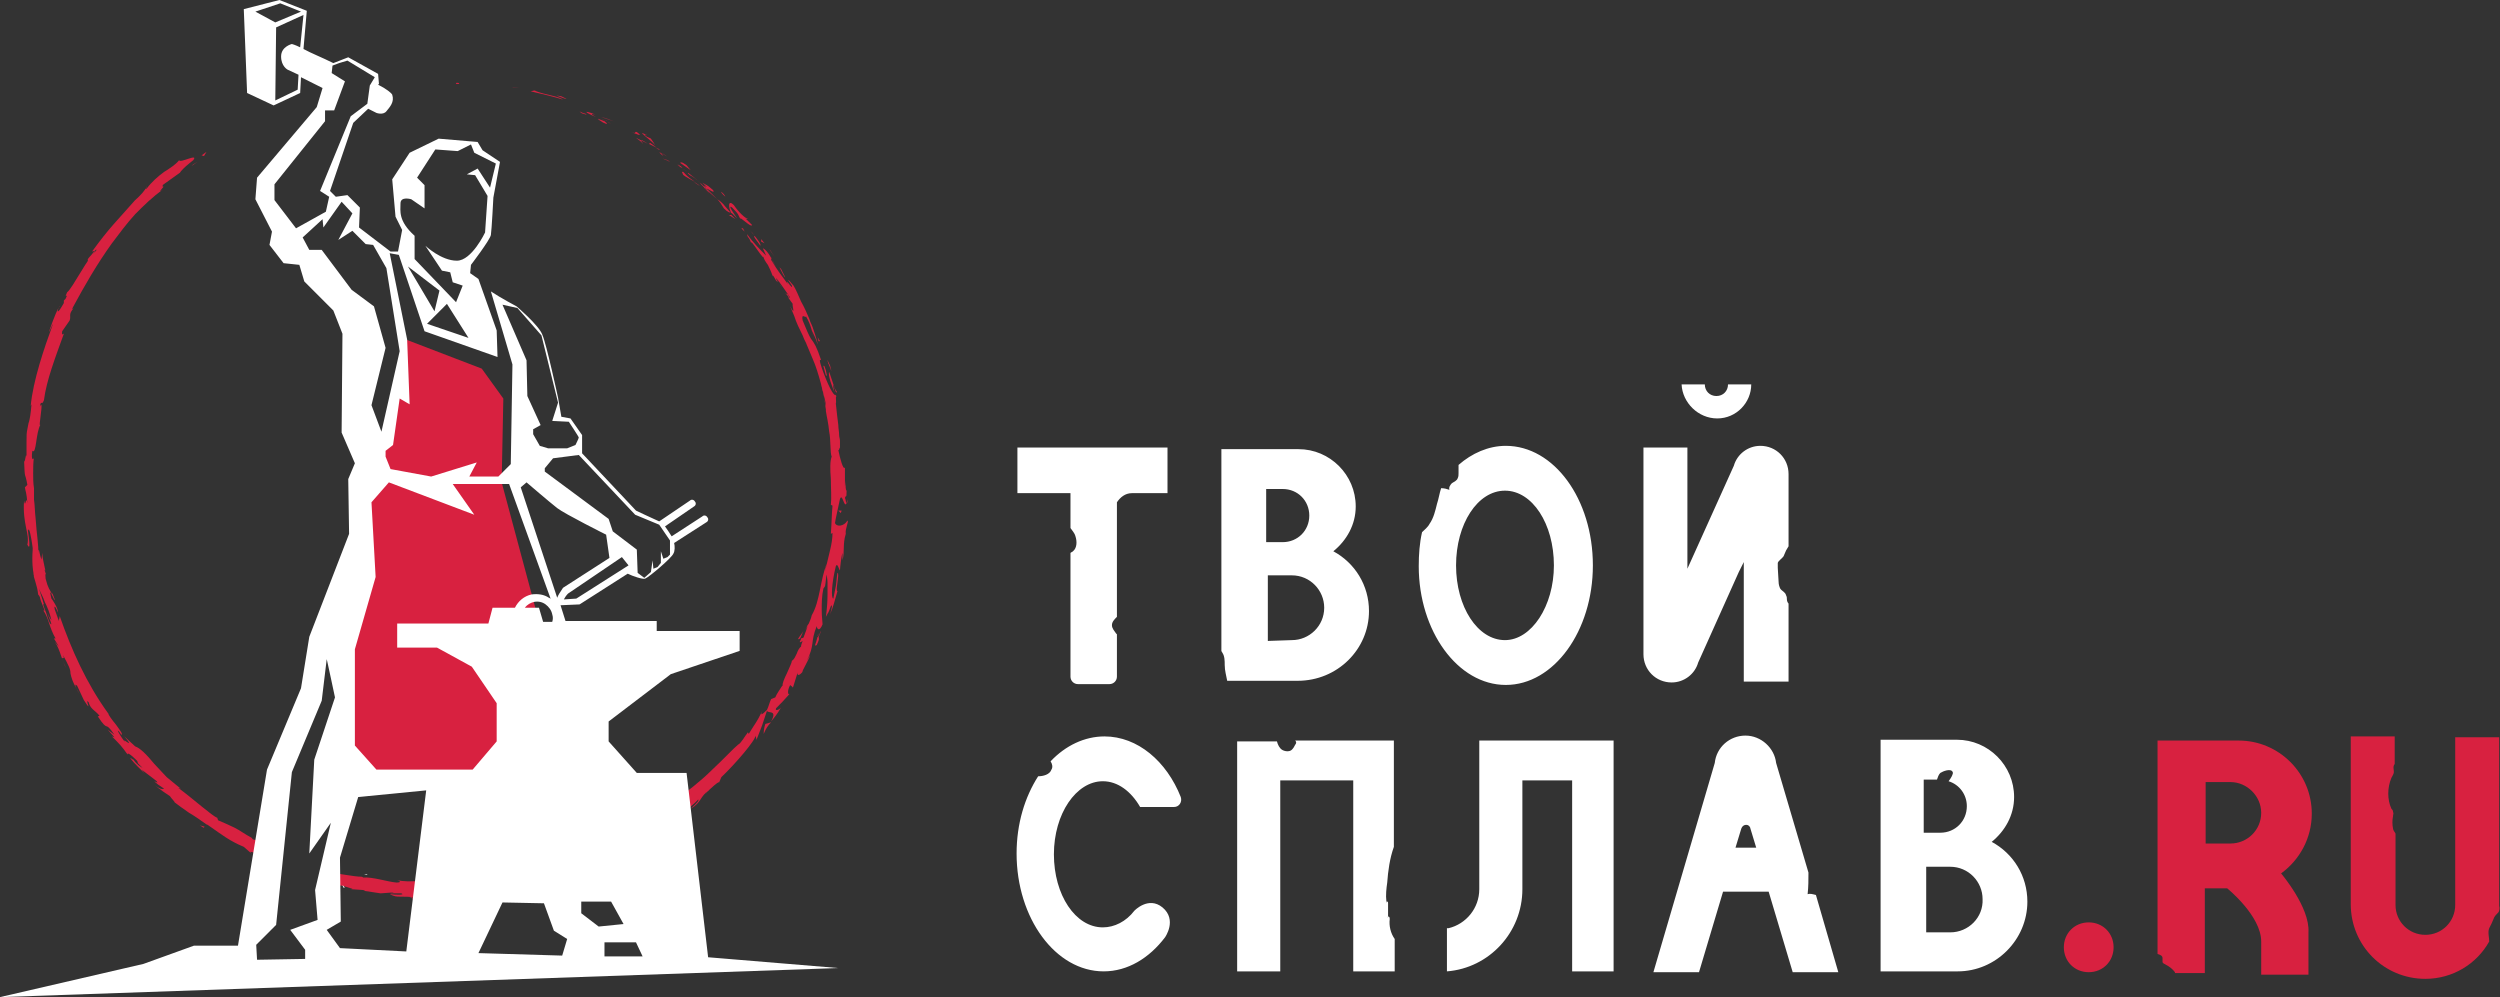 <svg width="173" height="69" viewBox="0 0 173 69" fill="none" xmlns="http://www.w3.org/2000/svg">
<rect x="0" y="0" width="173" height="69" fill="#333333" stroke="none"/>
<path d="M46.363 11.203L46.133 11.088C46.019 11.031 45.961 11.031 45.846 10.973C46.076 11.031 46.248 11.088 46.363 11.203Z" fill="#D82140"/>
<path d="M45.904 10.801L45.789 10.629C45.732 10.571 45.674 10.571 45.617 10.514C45.617 10.514 45.674 10.629 45.904 10.801Z" fill="#D82140"/>
<path d="M46.191 10.858C46.133 10.801 46.019 10.743 45.789 10.571C45.961 10.743 46.133 10.801 46.191 10.858Z" fill="#D82140"/>
<path d="M48.027 12.582C48.142 12.697 48.256 12.754 48.428 12.869C48.314 12.754 48.199 12.697 48.027 12.582Z" fill="#D82140"/>
<path d="M47.224 12.065C47.511 12.295 47.797 12.41 48.084 12.582C47.855 12.41 47.568 12.237 47.281 11.893C47.051 11.835 47.396 12.18 47.224 12.065Z" fill="#D82140"/>
<path d="M51.527 16.029L51.412 15.799H51.297L51.527 16.029Z" fill="#D82140"/>
<path d="M52.158 16.259C52.101 16.144 52.043 16.087 51.929 15.972C51.871 15.914 52.043 16.087 52.158 16.259Z" fill="#D82140"/>
<path d="M46.937 11.49C46.879 11.49 46.879 11.433 46.937 11.49V11.49Z" fill="#D82140"/>
<path d="M50.896 15.167L50.609 14.88H50.437L50.896 15.167Z" fill="#D82140"/>
<path d="M45.674 10.341L45.388 10.226L45.56 10.341H45.674Z" fill="#D82140"/>
<path d="M44.068 9.135C43.838 9.077 44.125 9.307 43.666 9.135C44.01 9.25 44.584 9.537 44.068 9.135Z" fill="#D82140"/>
<path d="M44.469 9.939C44.527 9.939 44.355 9.767 44.355 9.709L44.01 9.537C44.182 9.652 44.469 9.882 44.469 9.939Z" fill="#D82140"/>
<path d="M47.224 11.605C47.109 11.49 46.994 11.433 46.879 11.376L46.937 11.433C47.051 11.548 47.109 11.605 47.224 11.605Z" fill="#D82140"/>
<path d="M42.461 8.388C42.174 8.273 41.887 8.158 41.6 8.101C41.945 8.216 42.289 8.331 42.633 8.445L42.461 8.388Z" fill="#D82140"/>
<path d="M44.355 9.709L44.814 9.939C44.469 9.709 44.355 9.652 44.355 9.709Z" fill="#D82140"/>
<path d="M41.83 8.331C41.887 8.331 41.773 8.273 41.543 8.216C41.715 8.273 41.887 8.331 42.059 8.388C42.002 8.388 42.059 8.331 41.83 8.331Z" fill="#D82140"/>
<path d="M44.871 9.939L45.445 10.226L44.986 9.882C44.928 9.882 44.986 9.997 44.871 9.939Z" fill="#D82140"/>
<path d="M44.584 9.365L44.642 9.422C44.928 9.652 45.273 9.939 45.33 10.054C45.273 9.939 45.215 9.824 45.043 9.595C44.986 9.537 44.871 9.537 44.699 9.422C44.527 9.25 44.699 9.365 44.756 9.365C44.584 9.25 44.24 9.077 44.584 9.365Z" fill="#D82140"/>
<path d="M44.699 9.25C44.699 9.307 44.699 9.307 44.699 9.25C44.814 9.307 44.814 9.365 44.699 9.25Z" fill="#D82140"/>
<path d="M52.216 16.316C52.101 16.374 52.388 16.661 52.617 17.006C52.675 16.891 52.445 16.604 52.216 16.316Z" fill="#D82140"/>
<path d="M50.093 13.444C50.035 13.386 49.978 13.329 49.92 13.271V13.329C50.093 13.559 50.322 13.731 50.093 13.444Z" fill="#D82140"/>
<path d="M47.51 11.433C47.109 11.146 47.166 11.261 47.051 11.261L47.797 11.778L47.51 11.433Z" fill="#D82140"/>
<path d="M53.65 18.04C53.707 18.155 53.822 18.327 53.937 18.442C53.822 18.327 53.707 18.155 53.65 18.04Z" fill="#D82140"/>
<path d="M53.765 18.5C53.822 18.557 53.822 18.557 53.88 18.557C53.822 18.557 53.822 18.557 53.765 18.5Z" fill="#D82140"/>
<path d="M54.339 19.189L54.052 18.614C54.052 18.614 53.994 18.557 53.937 18.5C54.109 18.844 54.281 19.189 54.339 19.189Z" fill="#D82140"/>
<path d="M53.593 17.753L53.248 17.236L53.306 17.351L53.593 17.753Z" fill="#D82140"/>
<path d="M52.675 16.546V16.719L52.904 16.834L52.675 16.546Z" fill="#D82140"/>
<path d="M47.625 11.95C47.453 11.778 47.338 11.72 47.166 11.663C47.338 11.72 47.51 11.835 47.625 11.95C47.683 12.008 47.74 12.008 47.625 11.95Z" fill="#D82140"/>
<path d="M57.15 25.624C57.093 25.451 57.035 25.221 56.978 25.336L57.15 25.968C57.265 26.083 57.208 25.911 57.15 25.624Z" fill="#D82140"/>
<path d="M57.437 25.279C57.38 25.221 57.15 24.59 57.322 25.164C57.38 25.221 57.667 26.141 57.437 25.279Z" fill="#D82140"/>
<path d="M48.773 13.042C48.773 12.984 48.773 12.984 48.773 13.042C48.773 13.042 48.83 13.042 48.773 13.042C48.83 13.042 48.83 13.042 48.83 13.042C49.117 13.271 48.888 13.099 48.773 13.042C48.83 13.042 48.773 13.042 48.773 13.042L49.633 13.789C49.461 13.616 49.232 13.386 48.888 13.042C49.06 13.099 49.519 13.444 49.346 13.156C48.83 12.697 48.945 12.869 48.601 12.639C49.404 13.386 48.314 12.467 48.888 13.042C48.715 12.927 48.601 12.754 48.428 12.639C48.543 12.812 48.715 12.927 48.773 13.042C48.83 13.042 48.773 13.042 48.773 13.042Z" fill="#D82140"/>
<path d="M49.06 13.386C49.002 13.271 48.888 13.156 48.773 13.042C48.888 13.156 49.06 13.386 49.06 13.386Z" fill="#D82140"/>
<path d="M51.011 15.11C50.896 14.938 50.265 14.076 50.666 14.363C51.183 14.88 51.068 14.88 51.24 15.167C51.125 14.88 51.986 15.799 52.043 15.569L51.584 15.11C51.584 15.11 51.814 15.225 51.699 15.11C51.584 15.11 51.125 14.708 50.781 14.191C50.379 13.789 50.379 14.306 50.609 14.765C50.609 14.708 50.609 14.708 51.011 15.11Z" fill="#D82140"/>
<path d="M47.74 12.122C47.969 12.237 48.199 12.41 48.428 12.639C48.199 12.41 47.912 12.18 47.683 12.008C47.625 11.95 47.51 11.95 47.74 12.122Z" fill="#D82140"/>
<path d="M50.552 14.708L50.15 14.248C50.035 14.076 49.863 13.961 49.748 13.846L49.806 13.903L49.633 13.789C49.806 13.961 49.92 14.133 50.093 14.421C50.38 14.708 50.494 14.708 50.552 14.708Z" fill="#D82140"/>
<path d="M56.634 23.613H56.749L56.576 23.326C56.634 23.498 56.634 23.498 56.634 23.613Z" fill="#D82140"/>
<path d="M53.937 19.419C53.994 19.534 53.994 19.591 54.052 19.706C54.052 19.706 53.994 19.591 53.937 19.419Z" fill="#D82140"/>
<path d="M24.444 61.416C24.329 61.416 24.272 61.416 24.157 61.359C24.272 61.359 24.386 61.416 24.444 61.416Z" fill="white"/>
<path d="M56.576 44.066C56.462 44.583 56.289 44.755 56.519 44.64C56.863 43.893 56.462 44.41 56.806 43.721C56.863 43.491 56.576 44.238 56.576 44.066Z" fill="#D82140"/>
<path d="M55.257 44.238L55.371 44.181C55.486 43.951 55.544 43.721 55.658 43.549C55.486 43.893 55.142 44.238 55.257 44.238Z" fill="#D82140"/>
<path d="M57.208 28.496C57.208 28.439 57.208 28.381 57.208 28.324C57.15 28.094 57.093 27.807 57.035 27.52C57.093 27.807 57.093 28.151 57.208 28.496Z" fill="#D82140"/>
<path d="M25.419 60.497C25.247 60.497 25.19 60.497 25.19 60.497C25.362 60.554 25.419 60.554 25.419 60.497Z" fill="white"/>
<path d="M52.847 50.788C53.019 50.386 53.134 50.213 53.363 49.983L52.962 50.098C52.904 50.271 52.847 50.5 52.847 50.788Z" fill="#D82140"/>
<path d="M53.306 49.983C53.363 49.926 53.363 49.926 53.306 49.983C53.363 49.926 53.306 49.983 53.306 49.983Z" fill="#D82140"/>
<path d="M41.887 59.233C42.002 59.176 42.174 59.176 42.404 59.061L41.887 59.233Z" fill="white"/>
<path d="M42.461 59.003C42.404 59.003 42.404 59.003 42.346 59.003C42.289 59.061 42.289 59.061 42.461 59.003Z" fill="white"/>
<path d="M57.035 27.52C56.978 27.117 56.978 26.773 56.863 26.658C56.921 27.003 56.978 27.29 57.035 27.52Z" fill="#D82140"/>
<path d="M58.642 36.023C58.413 36.425 57.896 36.482 57.782 36.195C57.782 36.08 58.068 34.816 58.126 34.529C58.298 34.069 58.413 35.218 58.585 34.816C58.527 34.816 58.527 34.529 58.47 34.471C58.527 34.184 58.585 34.586 58.585 33.954C58.413 33.839 58.642 32.69 58.47 33.667C58.47 33.092 58.47 33.035 58.47 32.346C58.355 32.575 58.126 31.714 58.011 31.139C58.068 31.197 58.068 31.024 58.126 30.967C58.126 30.794 58.126 30.679 58.126 30.507C58.126 30.392 58.068 30.22 58.068 30.105C58.068 29.875 58.011 29.645 58.011 29.416C57.954 28.956 57.896 28.496 57.839 27.922C57.896 27.807 57.782 27.29 57.896 27.462C57.839 27.29 57.724 27.175 57.667 26.83C57.609 26.141 57.896 27.577 57.896 27.06C57.782 27.06 57.552 26.198 57.38 25.738C57.265 25.911 57.609 26.888 57.839 27.347C57.667 27.405 57.265 26.6 56.863 25.451C56.577 24.59 56.863 25.049 56.806 24.877C56.519 24.015 56.347 23.728 56.117 23.441C55.945 23.153 55.831 22.866 55.544 22.177C55.429 21.602 55.773 22.062 55.773 21.889C56.175 22.579 56.175 22.981 56.347 23.498L56.175 22.866C56.29 23.096 56.519 23.555 56.577 23.843C56.577 23.728 56.519 23.498 56.404 23.153C56.347 22.981 56.29 22.808 56.232 22.636C56.175 22.464 56.06 22.291 56.003 22.062C55.831 21.659 55.658 21.257 55.429 20.855C55.257 20.453 55.085 20.051 54.913 19.764C54.74 19.591 54.511 19.247 54.568 19.419L54.798 19.764C54.913 20.166 54.281 19.132 54.511 19.649C54.166 19.189 53.765 18.672 53.363 17.983V17.81C53.363 17.81 53.421 17.925 53.478 18.097C53.535 18.212 53.65 18.385 53.708 18.5C53.535 18.212 53.191 17.351 52.789 17.178L53.019 17.695C52.617 17.293 52.101 16.776 51.699 16.201C51.757 16.546 51.814 16.316 51.986 16.834C51.871 16.374 53.019 18.327 52.789 17.638C52.847 17.925 52.962 18.097 53.134 18.327C53.248 18.557 53.363 18.787 53.478 19.132C53.478 19.074 53.421 18.902 53.708 19.419C53.708 19.419 53.765 19.476 53.822 19.534C53.822 19.534 53.822 19.534 53.822 19.591V19.534C53.765 19.419 53.708 19.304 53.708 19.247C53.937 19.476 54.453 20.281 54.626 20.51C54.74 20.855 54.511 20.395 54.568 20.625L54.855 21.027C54.798 21.142 55.085 21.947 54.683 21.2L54.97 21.889C55.085 22.291 55.371 22.866 55.544 23.211C55.658 23.555 55.945 24.015 55.773 23.728L56.232 24.819C56.462 25.336 56.634 25.911 56.806 26.543C56.863 26.83 56.978 27.117 57.035 27.462C57.093 27.634 57.093 27.749 57.15 27.922C57.15 28.094 57.15 28.266 57.15 28.439C57.208 28.841 57.322 29.243 57.38 29.875C57.495 30.392 57.437 31.369 57.552 31.599C57.437 31.886 57.437 32.46 57.495 33.15C57.495 33.782 57.552 34.471 57.495 34.931L57.609 34.988C57.552 35.62 57.552 36.195 57.495 36.942L57.609 36.884C57.609 37.229 57.552 37.631 57.437 38.091C57.322 38.55 57.208 39.067 57.093 39.527C57.093 39.47 57.15 39.182 57.208 39.01C56.749 40.159 56.749 41.595 56.175 42.572C56.117 42.859 56.003 43.032 55.945 43.204V43.147C55.945 43.147 55.945 43.204 55.888 43.261C55.831 43.376 55.773 43.491 55.716 43.606C55.773 43.491 55.831 43.434 55.888 43.319C55.831 43.491 55.716 43.836 55.601 44.123L55.429 44.181V44.238C55.257 44.525 55.371 44.468 55.544 44.353C55.486 44.525 55.429 44.64 55.429 44.755C55.314 44.813 55.199 45.042 55.142 45.215C55.027 45.445 54.97 45.617 54.798 45.732C54.798 45.847 54.626 46.191 54.453 46.594C54.281 46.938 54.109 47.34 54.166 47.456C54.166 47.456 54.109 47.513 54.166 47.398C53.994 47.685 53.765 47.972 53.65 48.26L53.363 48.375C53.248 48.605 53.191 48.892 53.076 49.122C52.732 49.466 52.56 49.581 52.789 49.122C52.273 50.156 52.33 49.926 51.814 50.788L51.757 50.673C51.527 50.96 51.298 51.42 51.068 51.535C50.781 51.764 50.093 52.511 49.289 53.258C48.486 54.062 47.511 54.809 46.707 55.384C47.166 55.384 45.904 55.843 45.961 56.016C45.846 56.016 45.56 56.188 45.789 55.958C45.387 56.303 45.043 56.475 44.756 56.648C44.469 56.82 44.24 56.992 43.953 57.222C43.838 57.222 44.068 57.05 44.01 57.05C43.953 57.107 43.781 57.28 43.666 57.28C43.551 57.28 43.781 57.165 43.896 57.05C43.035 57.567 42.977 57.797 43.035 57.969C42.518 58.142 42.289 58.256 42.002 58.544C41.83 58.544 41.486 58.659 42.059 58.371C41.887 58.429 41.371 58.659 40.912 58.831C40.453 59.003 39.994 59.233 39.994 59.291C39.879 59.291 39.535 59.463 39.42 59.52C38.617 59.75 38.559 59.808 37.813 60.038L38.043 59.98C37.813 60.21 37.412 60.21 36.781 60.382C35.289 60.554 36.149 60.612 34.715 60.727L34.83 60.842C34.715 61.129 33.51 60.899 32.706 61.072C32.821 61.072 32.936 61.072 32.993 61.129C32.534 61.244 31.674 60.899 31.215 60.899C31.1 60.899 31.387 60.842 31.502 60.842C30.297 60.727 31.329 61.014 30.469 61.072C30.297 61.014 30.698 60.842 30.067 60.899C29.78 60.842 28.288 61.129 27.485 60.899C27.657 60.957 27.829 61.072 27.428 61.072C26.796 61.014 25.764 60.669 25.132 60.727C25.075 60.669 25.018 60.669 25.018 60.669C24.501 60.669 23.468 60.44 23.124 60.44C23.067 60.382 22.952 60.267 22.78 60.21L22.665 61.244C23.009 61.301 23.124 61.129 23.927 61.359C24.272 61.474 24.559 61.531 24.272 61.531L25.132 61.589C25.305 61.646 25.305 61.646 25.19 61.646C25.591 61.704 25.993 61.761 26.337 61.819C26.509 61.819 26.968 61.761 27.141 61.761C27.485 61.819 26.968 61.761 27.026 61.819H27.772C28.059 61.933 27.485 61.933 26.968 61.876C27.313 62.048 27.428 62.048 27.715 62.048C27.944 62.048 28.288 62.048 29.034 62.106C28.805 62.106 28.575 62.106 28.346 62.106C28.805 62.278 29.321 62.278 30.124 62.393C29.952 62.336 28.575 62.106 29.378 62.048C29.608 62.048 29.895 62.106 30.297 62.048C30.297 62.163 30.698 62.106 31.215 62.106L31.157 62.278C31.731 62.221 31.674 62.106 32.018 62.048C32.649 61.991 32.764 62.106 32.936 62.221C33.911 62.106 32.248 62.106 33.395 61.933C34.198 61.876 34.772 61.704 35.748 61.474C36.321 61.416 35.69 61.589 35.862 61.589L36.321 61.359C36.436 61.359 36.436 61.359 36.379 61.416C36.781 61.301 36.379 61.244 37.01 61.072C37.125 60.842 38.444 60.957 39.133 60.497C39.363 60.497 39.076 60.612 39.133 60.669C39.65 60.44 39.879 60.325 40.108 60.21C40.281 60.095 40.453 59.98 40.912 59.75L41.658 59.52C41.084 59.635 41.715 59.233 42.231 58.888C42.002 58.946 41.83 58.946 41.715 59.003C42.002 58.831 42.289 58.659 42.633 58.486C42.748 58.429 42.691 58.544 42.576 58.659C42.633 58.601 42.691 58.601 42.748 58.544C43.092 58.429 42.977 58.601 42.748 58.773C42.633 58.831 42.518 58.831 42.346 58.888C42.174 59.118 42.002 59.291 42.059 59.348C42.117 59.291 42.231 59.233 42.346 59.176C42.289 59.233 42.289 59.291 42.289 59.291C42.346 59.291 42.404 59.233 42.576 59.118L42.863 59.176V59.118C43.322 58.946 43.723 58.773 44.125 58.544C44.527 58.256 44.871 57.912 45.273 57.51C45.674 57.165 46.133 56.705 46.707 56.246C46.478 56.59 46.764 56.475 46.822 56.59C46.363 56.705 45.904 57.337 45.158 57.797C45.502 57.567 45.502 57.682 45.387 57.739C45.789 57.452 46.133 57.107 46.535 56.82C46.592 56.935 46.822 56.705 47.166 56.533C46.822 56.533 47.912 55.786 48.314 55.326C48.371 55.384 48.314 55.499 47.797 55.958C48.543 55.556 48.429 55.097 49.06 54.694C48.945 54.809 48.83 54.867 48.83 54.924C49.117 54.58 49.863 53.947 49.748 54.177L49.92 53.775C50.781 52.971 52.33 51.19 52.273 50.903C52.273 50.903 52.388 51.19 52.33 51.247L52.732 50.213L53.076 49.179C53.134 49.409 53.822 49.064 53.363 49.926C53.535 49.696 53.765 49.466 54.052 48.949C53.937 49.122 53.593 49.236 53.708 49.007C54.224 48.49 54.052 48.662 54.683 47.972C54.511 48.202 54.453 47.8 54.683 47.398C54.683 47.456 54.913 47.513 54.855 47.628C54.97 47.283 55.085 46.881 55.199 46.536C55.142 46.824 55.371 46.709 55.544 46.479C55.429 46.536 56.003 45.617 56.06 45.33C56.003 45.445 55.888 45.617 55.831 45.732C56.404 44.583 56.06 44.468 56.519 43.319C56.519 43.491 56.691 43.779 56.921 43.204C56.921 43.032 56.863 42.687 56.863 42.227C56.863 41.768 56.863 41.251 56.978 40.734L57.093 40.561C57.15 40.274 57.15 39.987 57.208 39.757C57.208 39.872 57.265 40.102 57.265 40.331C57.265 40.561 57.265 40.849 57.265 41.136C57.265 41.71 57.208 42.285 57.15 42.687C57.38 42.227 57.265 42.572 57.495 41.94C57.667 41.71 57.495 42.342 57.437 42.515C57.667 41.998 57.782 41.48 57.954 40.906C57.782 40.963 58.126 39.642 57.954 39.642C57.896 39.929 57.896 40.217 57.839 40.561L57.667 41.423C57.495 41.423 57.552 40.331 57.839 39.182C57.954 38.895 58.068 39.47 58.126 39.47C58.126 39.297 58.24 38.378 58.298 38.263V38.78C58.47 38.148 58.298 37.689 58.527 36.942C58.47 36.597 58.757 36.08 58.642 36.023ZM55.371 22.234C55.429 22.234 55.429 22.234 55.371 22.234C55.544 22.636 55.486 22.521 55.371 22.234ZM28.747 61.933C28.977 61.819 29.149 61.876 29.493 61.933C29.321 61.933 28.919 61.991 28.747 61.933ZM43.322 58.371C43.494 58.256 43.666 58.199 43.896 58.084C43.781 58.199 43.609 58.314 43.322 58.371Z" fill="#D82140"/>
<path d="M52.732 17.58C52.732 17.58 52.732 17.695 52.675 17.58L53.019 18.04C52.847 17.81 52.789 17.753 52.732 17.58Z" fill="#D82140"/>
<path d="M58.183 35.505L58.24 35.333H58.011L58.183 35.505Z" fill="#D82140"/>
<path d="M54.568 20.453C54.511 20.281 54.396 20.395 54.396 20.281C54.281 20.223 54.511 20.453 54.626 20.625C54.74 20.855 54.798 20.913 54.568 20.453Z" fill="#D82140"/>
<path d="M42.518 58.601C42.576 58.601 42.576 58.601 42.633 58.601C42.691 58.544 42.748 58.429 42.863 58.371C42.748 58.429 42.633 58.486 42.518 58.601Z" fill="white"/>
<path d="M54.052 19.821C54.109 19.878 54.166 19.993 54.224 20.108C54.166 19.993 54.109 19.878 54.052 19.821C54.052 19.764 54.109 19.821 54.052 19.821Z" fill="#D82140"/>
<path d="M53.88 19.534C53.822 19.476 53.822 19.419 53.765 19.361C53.765 19.304 53.765 19.304 53.88 19.534Z" fill="#D82140"/>
<path d="M54.052 19.821C53.937 19.591 54.052 19.764 54.052 19.821V19.821Z" fill="#D82140"/>
<path d="M58.126 30.967C58.183 30.909 58.183 30.909 58.126 30.967V30.967Z" fill="white"/>
<path d="M58.642 34.471C58.642 34.644 58.585 34.758 58.585 34.816C58.642 34.816 58.642 34.758 58.642 34.471Z" fill="#D82140"/>
<path d="M23.755 61.416H23.87L23.698 61.244L23.755 61.416Z" fill="white"/>
<path d="M37.125 6.32L37.01 6.262C36.895 6.262 36.78 6.32 36.723 6.32C37.469 6.492 38.444 6.722 38.961 6.894C38.674 6.664 37.699 6.55 37.125 6.32Z" fill="#D82140"/>
<path d="M35.518 6.032H35.403L35.977 6.09L35.518 6.032Z" fill="#D82140"/>
<path d="M39.19 6.837L38.846 6.664L38.502 6.607C38.674 6.664 39.19 6.894 39.19 6.837Z" fill="#D82140"/>
<path d="M14.287 10.514C14.173 10.571 14.001 10.743 13.943 10.743L14.115 10.801L14.287 10.514Z" fill="#D82140"/>
<path d="M31.731 5.745C31.502 5.688 31.559 5.803 31.559 5.803C31.903 5.86 31.731 5.688 31.731 5.745Z" fill="#D82140"/>
<path d="M41.658 8.445C42.117 8.675 42.059 8.56 41.83 8.388C41.658 8.331 41.543 8.273 41.371 8.216C41.428 8.331 41.83 8.503 41.658 8.445Z" fill="#D82140"/>
<path d="M41.199 7.928C40.338 7.584 40.395 7.756 41.256 8.101C41.027 7.986 40.74 7.813 41.199 7.928Z" fill="#D82140"/>
<path d="M40.223 7.756C39.879 7.641 40.453 7.928 40.223 7.756V7.756Z" fill="#D82140"/>
<path d="M56.576 44.066C56.576 44.008 56.634 43.893 56.634 43.836C56.576 43.951 56.576 44.008 56.576 44.066Z" fill="#D82140"/>
<path d="M40.166 7.756C40.223 7.756 40.223 7.813 40.223 7.813C40.281 7.871 40.395 7.871 40.568 7.928C40.51 7.813 40.969 8.043 40.166 7.756Z" fill="#D82140"/>
<path d="M14.173 57.222C14.058 57.165 13.943 57.165 13.829 57.107C14.23 57.395 14.058 57.222 14.173 57.222Z" fill="#D82140"/>
<path d="M17.902 59.578C18.132 59.693 18.419 59.808 18.648 59.865C18.132 59.693 17.902 59.406 17.902 59.578Z" fill="white"/>
<path d="M42.059 8.445C42.117 8.503 42.174 8.503 42.289 8.56L42.059 8.445Z" fill="#D82140"/>
<path d="M30.985 62.221C30.928 62.163 30.813 62.163 30.583 62.163L30.985 62.221Z" fill="white"/>
<path d="M13.255 11.49L13.656 11.203L13.37 11.376L13.255 11.49Z" fill="#D82140"/>
<path d="M3.213 42.4C3.213 42.342 3.213 42.342 3.213 42.4C3.099 42.112 3.099 42.17 3.213 42.4Z" fill="#D82140"/>
<path d="M4.074 21.257L4.131 21.2C4.131 21.2 4.074 21.2 4.074 21.257Z" fill="#D82140"/>
<path d="M17.845 59.118C18.706 59.463 18.132 59.406 18.419 59.578C18.534 59.635 18.706 59.635 18.878 59.693L18.935 58.601C18.591 58.429 18.304 58.314 18.075 58.256C17.845 58.142 17.673 58.142 17.501 58.084C17.329 57.969 17.501 58.027 17.501 58.027C16.87 57.682 16.583 57.452 16.238 57.28C15.894 57.107 15.607 56.992 15.091 56.763L15.034 56.59C14.689 56.475 13.427 55.326 12.337 54.522C12.337 54.522 12.394 54.522 12.509 54.58C12.222 54.35 11.878 54.062 11.533 53.775C11.246 53.488 10.96 53.143 10.673 52.856C10.156 52.224 9.697 51.764 9.353 51.65L8.607 50.96C9.468 51.994 8.32 50.903 8.664 51.362C8.32 50.96 7.918 50.213 8.32 50.73L8.377 50.845C8.55 50.845 8.32 50.558 8.033 50.156C7.746 49.811 7.459 49.409 7.517 49.409C5.968 47.283 4.935 44.928 4.131 42.63C4.131 42.744 4.074 42.859 4.074 42.974C3.959 42.687 3.902 42.457 3.787 42.17C3.73 41.94 3.787 41.825 4.017 42.4C4.017 42.055 3.615 41.48 3.558 41.423C3.271 40.274 3.844 41.825 3.787 41.48L3.615 41.021V41.136C3.443 40.791 3.328 40.733 3.156 40.044C3.099 39.584 3.213 39.814 3.156 39.584C3.156 39.584 3.156 39.527 3.099 39.297C3.041 38.953 2.926 38.608 2.926 38.263L2.869 38.723C2.697 38.263 2.697 37.746 2.639 38.263C2.697 37.861 2.525 36.884 2.467 35.908C2.41 35.448 2.41 34.931 2.353 34.586C2.353 34.184 2.353 33.897 2.353 33.782C2.295 33.437 2.295 33.092 2.295 32.748C2.295 32.403 2.295 32.001 2.353 31.599C2.353 31.828 2.123 31.943 2.238 31.197C2.525 31.484 2.467 29.933 2.812 29.358C2.582 29.818 3.099 27.405 2.754 28.151C2.869 27.577 2.869 28.151 3.041 27.692C3.213 26.313 3.844 24.704 4.418 23.096C4.418 23.038 4.246 23.326 4.303 22.923L4.82 22.177C4.935 21.832 4.705 21.774 5.107 21.315C5.049 21.372 4.935 21.487 5.049 21.257C5.853 19.764 6.713 18.27 7.746 16.834C8.263 16.144 8.779 15.455 9.353 14.823C9.984 14.191 10.558 13.616 11.304 13.099C10.902 13.386 11.132 13.156 11.361 12.869C11.189 13.042 11.304 12.812 11.246 12.812C11.648 12.525 12.05 12.237 12.451 11.95C12.509 11.835 12.796 11.548 13.083 11.318C13.37 11.088 13.656 10.858 13.714 10.801L13.37 11.088C13.771 10.571 12.451 11.318 12.394 11.088C12.165 11.376 11.82 11.605 11.361 11.893C10.96 12.18 10.501 12.582 10.156 13.042C9.927 13.156 10.271 12.869 10.156 12.927C9.984 13.214 9.812 13.444 9.296 13.903L9.353 13.846C8.148 15.225 7.574 15.742 6.369 17.408L6.541 17.351C6.312 17.695 6.197 17.753 6.082 17.925C5.968 18.442 6.771 16.891 6.656 17.351C6.14 17.695 4.992 19.993 4.648 20.223C4.361 20.855 4.82 20.108 4.533 20.683L4.418 20.798V20.97C4.189 21.372 4.074 21.544 4.017 21.544C3.959 21.602 4.017 21.372 4.074 21.257C3.787 21.774 3.443 22.808 3.385 22.981C3.5 22.808 3.558 22.579 3.672 22.406C3.041 24.13 2.295 26.313 2.123 28.094L2.18 27.979C2.123 28.669 2.066 28.956 2.008 29.186C1.951 29.301 1.951 29.473 1.894 29.703C1.836 29.933 1.836 30.162 1.836 30.564V30.507C1.836 30.794 1.836 31.197 1.836 31.599C1.779 31.197 1.721 32.288 1.664 31.828C1.721 33.322 1.721 32.575 1.894 33.552L1.721 33.724C1.779 34.069 1.836 34.069 1.894 34.816C1.779 34.184 1.779 35.276 1.664 34.644C1.549 36.252 2.066 36.942 1.894 37.689C2.238 38.378 1.836 36.31 1.951 36.712C2.008 36.367 2.18 37.286 2.238 37.746C2.295 37.976 2.238 38.206 2.238 38.55C2.238 38.895 2.238 39.297 2.353 39.872C2.295 39.757 2.295 39.757 2.295 39.642C2.353 40.102 2.582 40.504 2.639 41.136C2.869 41.365 2.812 41.825 3.041 41.825C2.926 41.48 2.812 41.078 2.697 40.734C2.812 41.021 2.984 41.308 3.099 41.653C3.271 41.998 3.443 42.4 3.558 42.917C3.5 42.859 3.328 42.572 3.271 42.342C3.328 42.63 3.5 42.917 3.558 43.204C3.443 43.204 3.328 42.859 3.213 42.457C3.041 42.055 2.926 41.595 2.754 41.251C2.754 41.595 3.271 42.457 2.984 42.227C3.156 42.457 3.271 42.744 3.385 43.089C3.5 43.434 3.615 43.779 3.844 44.181H3.73C3.787 44.296 3.959 44.525 4.074 44.755L3.787 44.41C4.189 44.985 4.246 45.674 4.59 46.249C3.959 44.985 4.59 45.904 4.361 45.33C4.763 46.077 4.877 46.306 4.877 46.594C4.935 46.881 4.992 47.168 5.508 48.03C5.336 47.8 5.049 47.168 5.336 47.455C5.508 47.8 5.681 48.202 5.795 48.432C6.484 49.524 5.795 48.202 6.14 48.605C6.254 49.064 6.541 49.122 6.886 49.524L6.771 49.581C7.574 50.788 7.172 49.754 7.918 50.845L7.459 50.5L7.918 51.017L7.746 50.96C8.263 51.477 8.435 51.65 8.836 52.224C8.779 52.052 9.009 52.166 9.468 52.626C9.697 52.971 9.238 52.511 9.869 53.143C9.697 53.028 9.468 52.913 9.238 52.569C9.181 52.569 9.066 52.454 9.009 52.454C9.296 52.856 9.812 53.316 10.041 53.545C9.927 53.431 9.869 53.316 9.812 53.258C10.156 53.545 10.501 53.775 10.845 54.062C10.96 54.235 10.845 54.12 10.673 54.062C10.845 54.235 11.017 54.35 11.361 54.58C11.246 54.58 11.189 54.694 10.73 54.35C11.074 54.637 11.419 54.867 11.763 55.097C11.82 55.212 12.222 55.614 12.05 55.499C12.337 55.729 12.681 55.958 13.083 56.246C13.484 56.475 13.886 56.763 14.288 57.05C14.345 57.05 14.402 57.107 14.575 57.222C15.32 57.739 15.894 58.199 16.87 58.601L17.329 59.003C18.017 59.463 16.64 58.601 17.845 59.118ZM3.156 39.527V39.699C3.041 39.297 3.099 39.412 3.156 39.527Z" fill="#D82140"/>
<path d="M11.706 12.582C11.648 12.639 11.476 12.812 11.361 12.927C11.419 12.869 11.533 12.754 11.706 12.582Z" fill="#D82140"/>
<path d="M37.182 42.572L34.715 33.38L34.83 27.577L33.338 25.509L27.944 23.441V24.819L26.682 30.45L25.821 31.714L24.903 35.276L23.813 45.272L23.927 51.937C23.927 51.937 24.731 53.947 24.788 54.005C24.846 54.005 27.427 54.58 27.427 54.58L33.682 54.637L35.92 51.535L36.838 43.951L37.182 42.572Z" fill="#D82140"/>
<path d="M46.42 46.651L51.183 45.042V43.664H45.445V42.974H39.133L38.789 41.883L40.108 41.825L43.437 39.699C43.781 39.872 44.469 40.102 44.642 40.044C44.928 39.929 46.478 38.608 46.592 38.321C46.707 38.148 46.707 37.803 46.65 37.574L48.888 36.137C49.002 36.08 49.06 35.908 48.945 35.793C48.888 35.678 48.715 35.62 48.601 35.735L46.478 37.114C46.363 36.942 46.191 36.654 46.019 36.425L48.027 35.046C48.142 34.988 48.199 34.816 48.084 34.701C48.027 34.586 47.855 34.529 47.74 34.644L45.617 36.08C45.215 35.908 44.01 35.333 44.01 35.333L40.281 31.369V30.105L39.477 28.956L38.846 28.841L38.617 27.52C38.617 27.52 37.813 23.785 37.526 23.153C37.297 22.521 35.748 21.2 35.748 21.2C35.748 21.2 34.657 20.625 33.969 20.166L35.461 25.221L35.346 32.116L34.485 32.977H32.477L32.993 32.001L29.837 32.977L27.026 32.46L26.682 31.599V31.197L27.198 30.794L27.657 27.577L28.346 27.979L28.174 23.498L26.968 17.523L27.6 17.638L29.378 22.923L34.428 24.704L34.37 22.866L33.108 19.304L32.534 18.902L32.592 18.327C32.592 18.327 33.911 16.604 33.969 16.259C34.026 15.914 34.141 13.674 34.141 13.674L34.6 11.203L33.395 10.399L33.051 9.824L30.354 9.595L28.346 10.571L27.141 12.41L27.37 14.995L27.829 15.914L27.542 17.408H27.026L24.845 15.742L24.903 14.363L24.042 13.501L23.239 13.616L22.837 13.214L24.444 8.503L25.477 7.526L26.05 7.813C26.05 7.813 26.509 7.986 26.739 7.699C26.968 7.411 27.313 7.067 27.141 6.55C27.083 6.435 26.739 6.147 26.165 5.86L26.223 5.803L26.165 5.113L24.099 3.964L23.067 4.366C22.263 3.964 21.517 3.677 21.001 3.39L21.23 0.747L19.337 0L16.87 0.632L17.099 6.435L18.935 7.296L20.771 6.435L20.829 5.343L22.321 6.09L21.919 7.411L17.788 12.295L17.673 13.789L18.821 16.029L18.648 16.948L19.624 18.212L20.714 18.327L21.058 19.476L23.067 21.487L23.698 23.096L23.64 29.933L24.558 32.058L24.099 33.15L24.157 36.942L21.403 44.066L20.829 47.628L18.476 53.258L16.468 65.438H13.427L9.927 66.702L0 69L58.011 66.989L49.002 66.242L47.511 53.488H44.068L42.117 51.305V49.926L46.42 46.651ZM28.231 18.442L30.411 20.108L30.067 21.544L28.231 18.442ZM29.551 22.406L30.928 21.027L32.42 23.383L29.551 22.406ZM27.714 14.076C27.714 13.559 28.46 13.789 28.46 13.789L29.378 14.421V12.812L28.862 12.295L30.124 10.341L31.674 10.456L32.592 9.997L32.821 10.571L34.313 11.318L33.911 12.984L33.051 11.663L32.305 12.065L32.879 12.122L33.739 13.559L33.567 16.087C33.567 16.087 32.649 18.04 31.616 18.04C30.526 18.04 29.436 17.006 29.436 17.006L30.583 18.729L31.157 18.844L31.329 19.534L32.018 19.764L31.559 20.913L28.69 17.925C28.69 17.925 28.69 17.063 28.69 16.316C27.542 15.282 27.714 14.593 27.714 14.076ZM17.673 0.804L19.394 0.23L20.829 0.804L19.05 1.551L17.673 0.804ZM20.771 3.275C20.427 3.102 20.198 3.045 20.198 3.045C20.198 3.045 19.452 3.217 19.452 3.907C19.452 4.596 19.911 4.826 19.911 4.826L20.657 5.171L20.599 6.205L19.05 6.952L19.108 1.896L21.001 1.034L20.771 3.275ZM38.961 40.676C38.731 41.021 38.617 41.193 38.559 41.365L36.035 33.724L36.436 33.38C36.436 33.38 38.043 34.758 38.559 35.161C39.076 35.563 41.945 36.999 41.945 36.999L42.174 38.608L38.961 40.676ZM38.215 43.032H37.584L37.297 42.055H36.321C36.493 41.825 36.723 41.71 36.953 41.653C37.239 41.595 37.526 41.653 37.756 41.825C37.985 41.998 38.158 42.227 38.215 42.515C38.272 42.687 38.272 42.859 38.215 43.032ZM39.879 41.423L39.018 41.48C39.076 41.365 39.19 41.193 39.305 41.078L43.035 38.55L43.494 39.125L39.879 41.423ZM43.953 35.62L45.617 36.31L46.363 37.401V38.378L46.191 38.55L45.904 38.665L45.732 38.148V38.953L45.502 39.24L45.215 39.355L45.158 38.78L45.043 39.584L44.584 39.987L44.125 39.642L44.068 38.033L42.404 36.769L42.117 35.908L37.699 32.633V32.403L38.272 31.714L40.051 31.484L43.953 35.62ZM34.772 21.085L35.805 21.315L37.469 23.211L38.617 27.864L38.215 29.128L39.362 29.186C39.362 29.186 40.051 30.22 40.051 30.277C40.051 30.335 39.822 30.794 39.822 30.794L39.248 31.024H37.928L37.354 30.852L36.895 30.047V29.703L37.412 29.416L36.493 27.405L36.436 24.934L34.772 21.085ZM20.485 15.799L18.993 13.846V12.754L22.493 8.388V7.641H23.124L23.87 5.63L22.952 5.056L23.009 4.539L23.468 4.366L24.042 4.194L25.936 5.343L25.591 5.918L25.419 7.182L24.272 8.043L22.149 13.214L22.78 13.616L22.55 14.65L20.485 15.799ZM24.329 20.051L22.263 17.293H21.403L20.944 16.431L22.321 15.167L22.378 15.742L23.64 13.961L24.386 14.765L23.411 16.604L24.386 15.972L25.305 16.891L25.821 16.948L26.739 18.557L27.657 24.302L26.395 29.875L25.706 28.037L26.682 24.072L25.878 21.2L24.329 20.051ZM21.116 65.725V66.357L17.788 66.415L17.73 65.38L19.108 64.002L20.198 53.431L22.263 48.49L22.608 45.617C22.608 45.559 23.181 48.26 23.181 48.26L21.747 52.569L21.403 59.061L22.895 56.935L21.804 61.589L21.977 63.657L20.083 64.346L21.116 65.725ZM28.116 65.84L23.526 65.61L22.608 64.346L23.583 63.772L23.526 59.348L24.788 55.154L29.493 54.694L28.116 65.84ZM26.05 53.258L24.558 51.592V44.928L25.993 39.929L25.706 34.758L26.911 33.38L32.821 35.62L31.329 33.495H35.231L38.1 41.423C38.043 41.423 38.043 41.365 37.985 41.365C37.641 41.136 37.239 41.078 36.78 41.136C36.264 41.251 35.862 41.595 35.633 42.055H34.084L33.797 43.147H27.485V44.813H30.239L32.649 46.134L34.37 48.662V51.305L32.706 53.258H26.05ZM38.904 66.127L33.108 65.955L34.772 62.45L37.641 62.508L38.33 64.404L39.248 64.978L38.904 66.127ZM44.469 66.185H41.83V65.208H44.01L44.469 66.185ZM42.289 62.393L43.15 63.944L41.428 64.117L40.223 63.197V62.393H42.289Z" fill="white"/>
<path d="M76.43 50.96C75.053 50.96 73.733 51.592 72.7 52.684C72.815 52.856 72.872 53.086 72.758 53.258C72.643 53.603 72.184 53.718 71.84 53.718C70.921 55.154 70.348 56.992 70.348 59.061C70.348 63.542 73.044 67.219 76.373 67.219C78.037 67.219 79.528 66.3 80.619 64.864C80.619 64.864 81.479 63.657 80.447 62.795C79.471 61.991 78.496 63.025 78.496 63.025C77.922 63.772 77.118 64.174 76.315 64.174C74.422 64.174 72.93 61.933 72.93 59.118C72.93 56.303 74.479 54.062 76.315 54.062C77.348 54.062 78.266 54.752 78.897 55.843H81.25C81.594 55.843 81.824 55.499 81.709 55.154C80.733 52.684 78.725 50.96 76.43 50.96ZM118.834 28.956C120.153 28.956 121.186 27.864 121.186 26.6H119.579C119.579 27.06 119.235 27.405 118.776 27.405C118.317 27.405 117.973 27.06 117.973 26.6H116.366C116.424 27.864 117.514 28.956 118.834 28.956ZM74.077 34.127V36.54C74.192 36.712 74.364 36.884 74.422 37.114C74.536 37.459 74.536 37.918 74.249 38.148C74.192 38.206 74.135 38.206 74.077 38.263V46.824C74.077 47.111 74.307 47.341 74.594 47.341H76.774C77.061 47.341 77.291 47.111 77.291 46.824V43.893L77.233 43.836C77.118 43.664 76.946 43.491 76.946 43.261C76.946 43.032 77.118 42.859 77.291 42.687V34.758C77.52 34.414 77.864 34.127 78.323 34.127H80.791V30.967H70.405V34.127H74.077ZM137.826 58.257C138.744 57.51 139.376 56.418 139.376 55.154C139.376 52.971 137.597 51.19 135.416 51.19H130.137V67.219H135.474C138.113 67.219 140.294 65.036 140.294 62.393C140.294 60.612 139.318 59.061 137.826 58.257ZM133.179 53.948H134.039C134.097 53.775 134.154 53.603 134.269 53.488C134.441 53.373 135.015 53.143 135.129 53.431C135.187 53.545 135.015 53.833 134.843 54.062C135.588 54.292 136.105 54.982 136.105 55.786C136.105 56.82 135.302 57.624 134.269 57.624H133.121V53.948H133.179ZM134.957 64.519H133.293V59.98H134.957C136.22 59.98 137.195 61.014 137.195 62.221C137.252 63.485 136.22 64.519 134.957 64.519ZM94.734 42.285C94.734 40.504 93.759 38.953 92.267 38.148C93.185 37.401 93.816 36.31 93.816 35.046C93.816 32.863 92.037 31.082 89.857 31.082H84.52V45.042C84.52 45.1 84.578 45.1 84.578 45.157C84.75 45.387 84.75 45.732 84.75 46.019C84.75 46.421 84.865 46.766 84.922 47.111H89.799C92.554 47.111 94.734 44.928 94.734 42.285ZM87.619 33.839H88.767C89.799 33.839 90.603 34.644 90.603 35.678C90.603 36.712 89.799 37.516 88.767 37.516H87.619V33.839ZM87.734 44.353V39.814H89.398C90.66 39.814 91.635 40.849 91.635 42.055C91.635 43.319 90.603 44.296 89.398 44.296L87.734 44.353ZM104.202 47.398C107.53 47.398 110.227 43.664 110.227 39.125C110.227 34.529 107.53 30.852 104.202 30.852C102.997 30.852 101.849 31.369 100.931 32.173C100.931 32.346 100.931 32.575 100.931 32.748C100.931 32.863 100.931 32.977 100.874 33.092C100.816 33.265 100.644 33.322 100.472 33.437C100.357 33.552 100.243 33.724 100.3 33.897C100.128 33.839 99.956 33.782 99.726 33.782C99.611 34.127 99.554 34.529 99.439 34.873C99.324 35.333 99.21 35.85 98.923 36.252C98.808 36.482 98.579 36.654 98.406 36.827C98.234 37.574 98.177 38.378 98.177 39.182C98.177 43.664 100.874 47.398 104.202 47.398ZM104.144 33.954C106.038 33.954 107.53 36.252 107.53 39.125C107.53 41.94 105.98 44.296 104.144 44.296C102.251 44.296 100.759 41.998 100.759 39.125C100.759 36.252 102.251 33.954 104.144 33.954ZM102.366 60.325V61.531C102.366 62.853 101.447 63.944 100.243 64.231C100.185 64.231 100.185 64.231 100.128 64.231V67.219C103.054 66.989 105.349 64.519 105.349 61.531V61.416V54.005H108.792V67.219H111.661V51.247H102.366V60.325ZM117.514 45.847L120.325 39.584L120.67 38.895V47.168H123.768V41.768C123.711 41.71 123.653 41.595 123.653 41.48C123.653 41.365 123.653 41.308 123.596 41.193C123.539 40.963 123.309 40.906 123.194 40.734C123.137 40.619 123.08 40.446 123.08 40.274L123.022 39.297C123.022 39.182 123.022 39.068 123.022 38.953C123.08 38.78 123.309 38.665 123.424 38.493C123.481 38.378 123.539 38.206 123.596 38.091C123.653 37.976 123.711 37.918 123.768 37.803V32.805C123.768 31.714 122.908 30.852 121.817 30.852C120.957 30.852 120.211 31.426 119.981 32.231L116.768 39.355V30.967H113.727V45.272C113.727 46.364 114.587 47.226 115.678 47.226C116.538 47.226 117.284 46.651 117.514 45.847ZM89.627 51.535C89.57 51.65 89.513 51.764 89.398 51.879C89.226 52.052 88.881 51.994 88.709 51.879C88.537 51.764 88.422 51.535 88.365 51.305H85.611V67.219H88.594V54.005H93.644V67.219H96.513V64.978C96.226 64.576 96.111 64.059 96.169 63.599C96.169 63.542 96.169 63.485 96.111 63.427H96.054V63.485C95.996 63.485 96.054 63.427 96.054 63.427C96.054 63.14 96.054 62.795 96.054 62.508C96.054 62.45 96.054 62.393 95.996 62.393H95.939V62.45C95.882 62.45 95.939 62.393 95.939 62.393C95.882 61.933 95.939 61.474 95.996 61.072C96.054 60.267 96.169 59.406 96.456 58.601V58.544V51.247H89.627C89.742 51.362 89.685 51.477 89.627 51.535ZM125.088 61.876C125.145 61.359 125.145 60.899 125.145 60.382L122.908 52.798C122.793 51.764 121.875 50.903 120.784 50.903C119.694 50.903 118.776 51.707 118.661 52.798L114.415 67.276H117.571L119.235 61.704H122.391L124.055 67.276H127.211L125.662 61.933C125.432 61.876 125.26 61.819 125.088 61.876ZM120.096 58.659L120.498 57.337C120.612 56.992 121.071 56.992 121.129 57.337L121.53 58.659H120.096Z" fill="white"/>
<path d="M157.852 60.44C159.114 59.52 159.975 58.027 159.975 56.303C159.975 53.488 157.68 51.247 154.925 51.247H152.63H149.302V66.013C149.474 66.07 149.647 66.127 149.647 66.3C149.647 66.415 149.647 66.53 149.647 66.587C149.704 66.702 149.819 66.702 149.876 66.759C150.106 66.874 150.335 67.047 150.507 67.276C150.507 67.276 150.507 67.276 150.507 67.334H152.573V61.474H154.122C154.122 61.474 156.475 63.37 156.475 65.151V67.449H159.745V64.519C159.86 62.795 157.852 60.44 157.852 60.44ZM154.352 58.371H152.63V54.12H154.352C155.499 54.12 156.475 55.097 156.475 56.246C156.475 57.452 155.499 58.371 154.352 58.371Z" fill="#D82140"/>
<path d="M146.261 65.553C146.261 66.53 145.515 67.276 144.54 67.276C143.564 67.276 142.818 66.53 142.818 65.553C142.818 64.576 143.564 63.829 144.54 63.829C145.515 63.829 146.261 64.576 146.261 65.553Z" fill="#D82140"/>
<path d="M172.943 62.68V51.017H169.901V62.623C169.901 63.772 168.983 64.691 167.836 64.691C166.688 64.691 165.77 63.772 165.77 62.623V57.682C165.713 57.567 165.598 57.452 165.598 57.337C165.541 57.05 165.541 56.763 165.598 56.475C165.598 56.361 165.655 56.303 165.598 56.188C165.598 56.073 165.541 56.016 165.483 55.958C165.196 55.326 165.196 54.522 165.483 53.833C165.541 53.718 165.655 53.545 165.655 53.431C165.655 53.258 165.598 53.086 165.655 52.971C165.655 52.913 165.713 52.913 165.713 52.856V50.96H162.672V62.565C162.672 65.438 164.967 67.736 167.836 67.736C169.729 67.736 171.393 66.702 172.254 65.151C172.254 64.864 172.139 64.519 172.254 64.231C172.311 64.117 172.369 64.002 172.426 63.887C172.484 63.772 172.541 63.599 172.598 63.485C172.656 63.37 172.77 63.255 172.885 63.14C172.943 63.082 173 62.853 172.943 62.68Z" fill="#D82140"/>
</svg>
